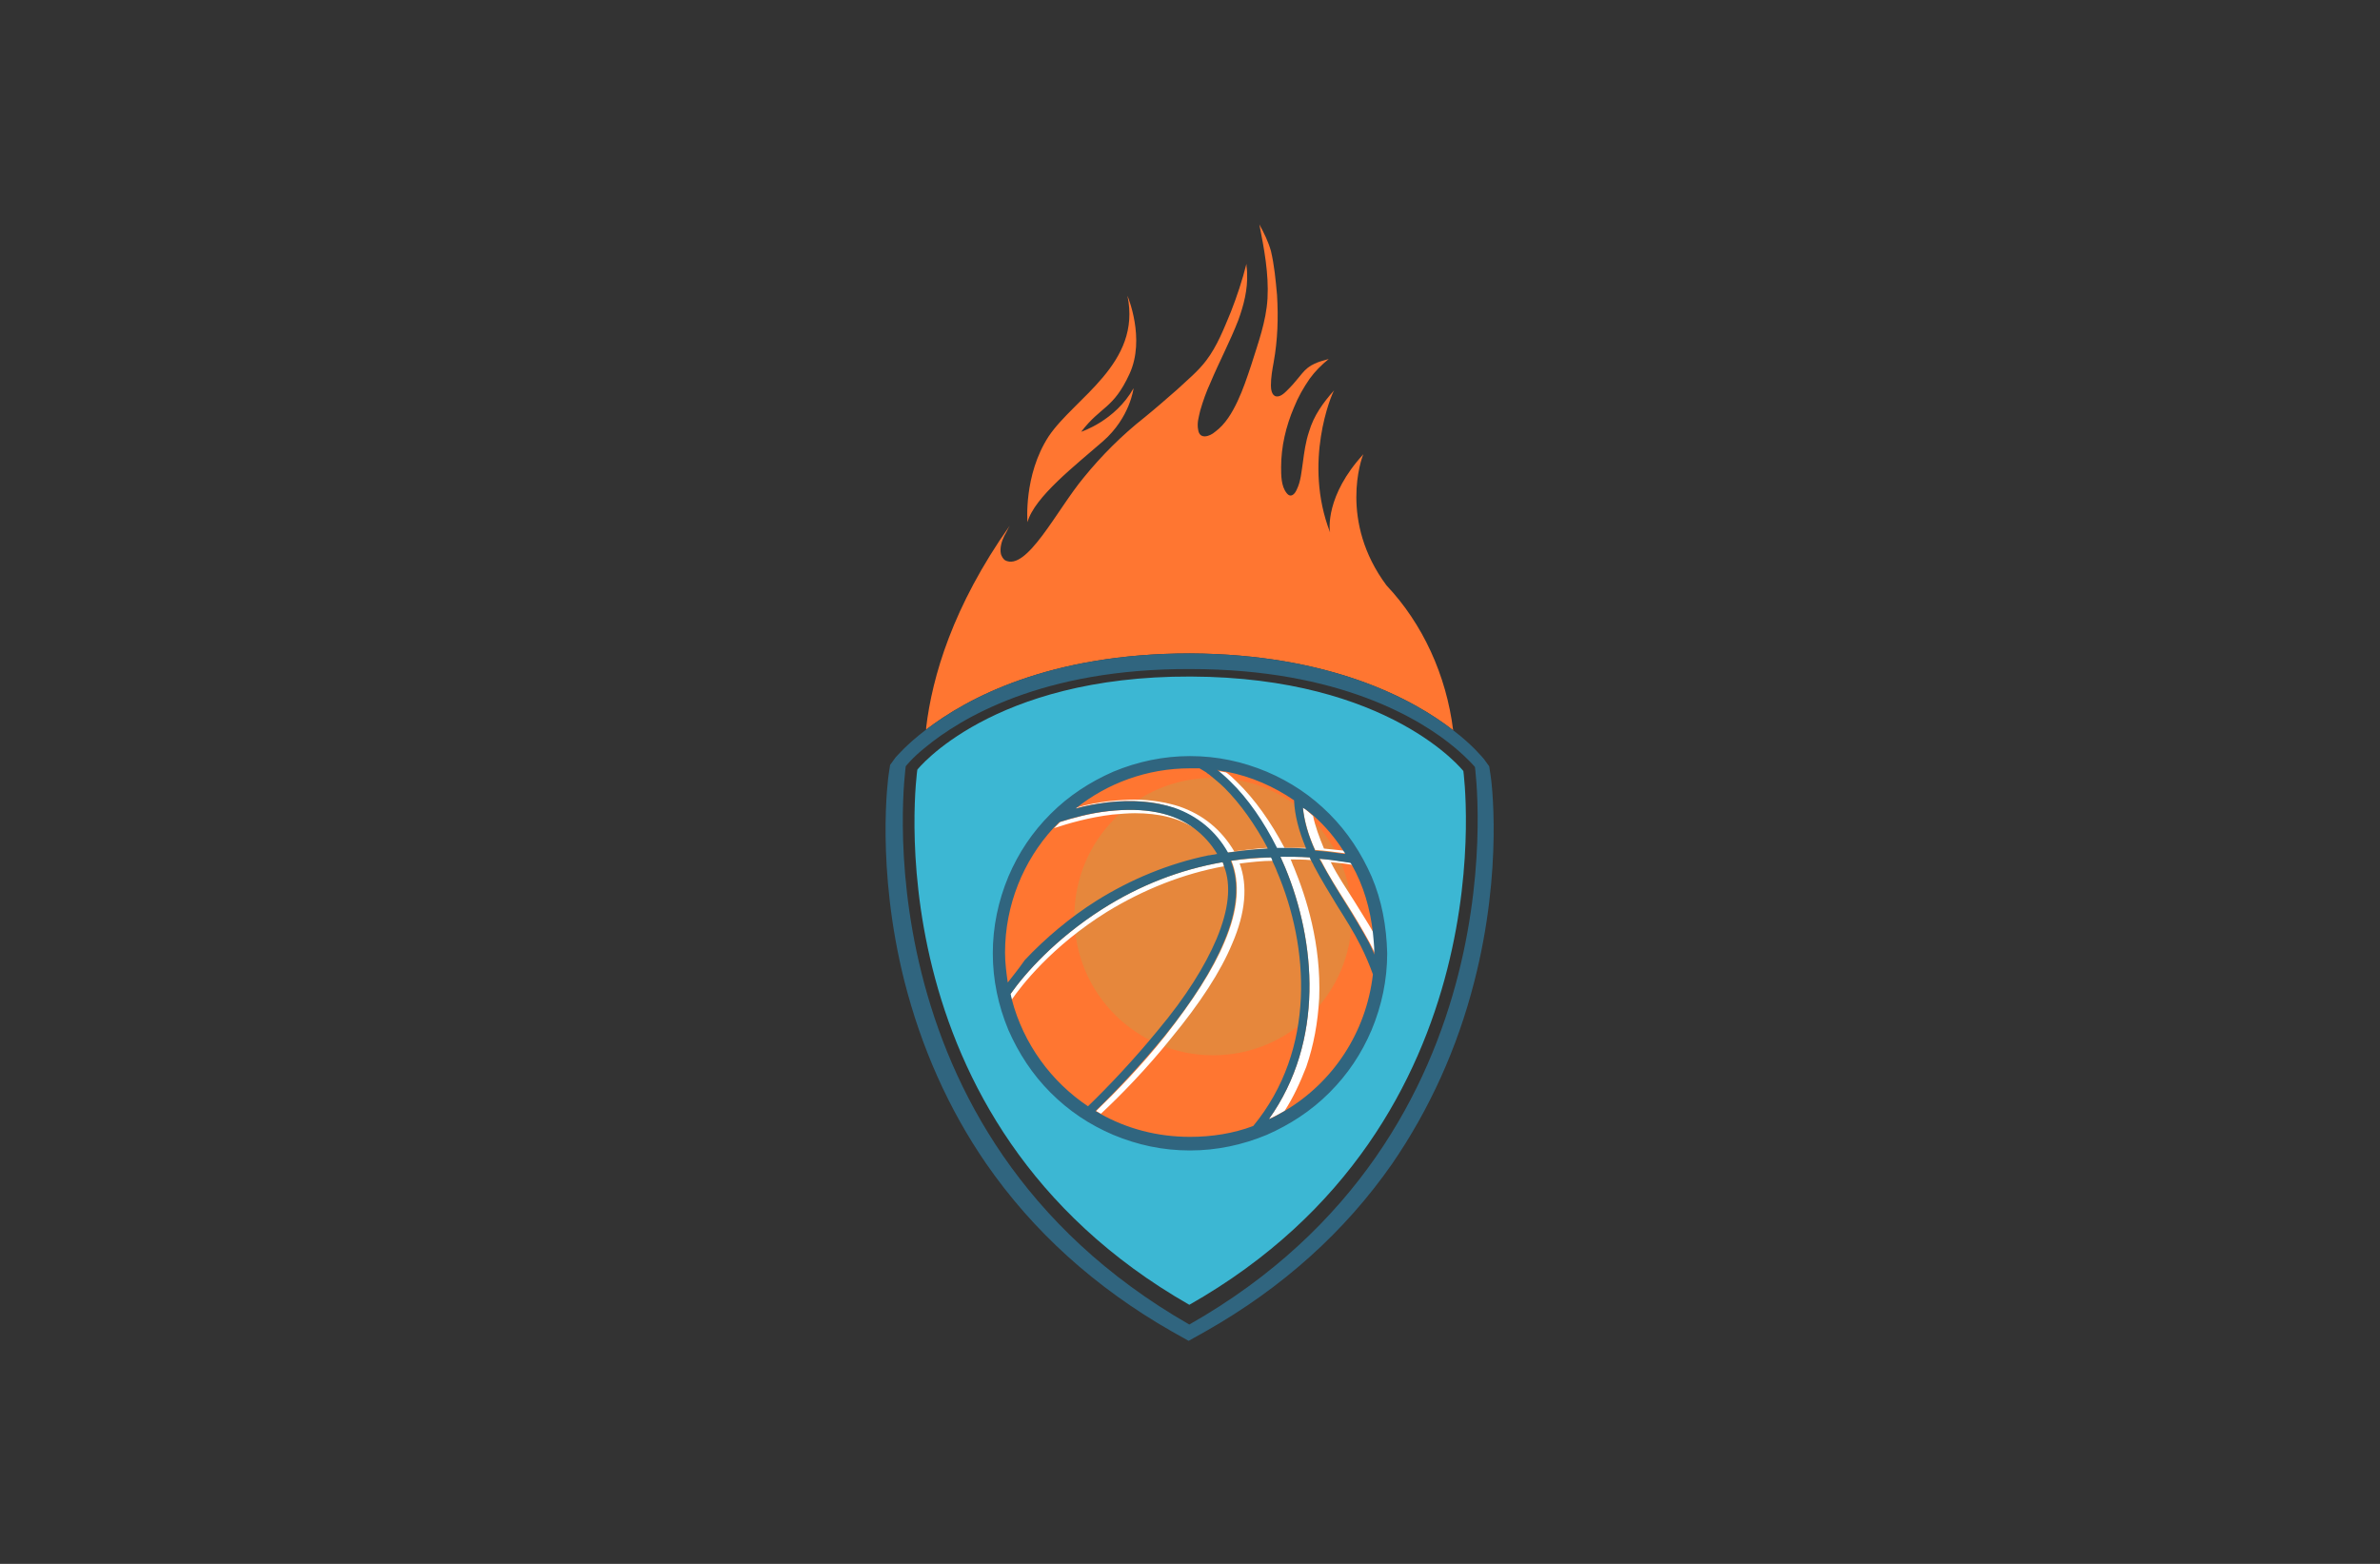 <?xml version="1.0" encoding="utf-8"?>
<!-- Generator: Adobe Illustrator 27.8.1, SVG Export Plug-In . SVG Version: 6.00 Build 0)  -->
<svg version="1.1" xmlns="http://www.w3.org/2000/svg" xmlns:xlink="http://www.w3.org/1999/xlink" x="0px" y="0px"
	 viewBox="0 0 350 230" style="enable-background:new 0 0 350 230;" xml:space="preserve">
<rect x="0" y="0" width="350" height="230" fill="#333333" stroke="none"/>
<style type="text/css">
	.st0{fill:#FF9D00;}
	.st1{fill:url(#SVGID_1_);}
	.st2{opacity:0.22;fill:url(#SVGID_00000134226164693927610150000009121518238466460838_);}
	.st3{fill:#FFC200;}
	.st4{fill:#778718;}
	.st5{fill:#E0B017;}
	.st6{fill:#664407;}
	.st7{fill:#9E690A;}
	.st8{fill:#7F1105;}
	.st9{fill:#191933;}
	.st10{fill:#FCEBD4;}
	.st11{fill:#E3DFD6;}
	.st12{fill:#FFB000;}
	.st13{fill:#AA210E;}
	.st14{fill:#FFF0A6;}
	.st15{fill:#FFDA00;}
	.st16{fill:#F4F4F4;}
	.st17{fill:#DC5C28;}
	.st18{fill:#FF8440;}
	.st19{fill:#C45224;}
	.st20{fill:#2C4369;}
	.st21{fill:#2A72DB;}
	.st22{fill:#C65500;}
	.st23{fill:#C15746;}
	.st24{fill:#FF8C00;}
	.st25{fill:#FFEA2C;}
	.st26{fill:#F7FF57;}
	.st27{fill:#FFFFFF;}
	.st28{fill:#D64949;}
	.st29{fill:#353535;}
	.st30{fill:#FFC783;}
	.st31{fill:#3F7F91;}
	.st32{fill:#25BDE5;}
	.st33{fill:#8CDD00;}
	.st34{fill:#D1FF88;}
	.st35{fill:#333333;}
	.st36{fill:#FF9000;}
	.st37{fill:#A1A813;}
	.st38{fill:#B3C40E;}
	.st39{fill:#CACE72;}
	.st40{fill:url(#SVGID_00000102533983959506797230000012979769235505182850_);}
	.st41{fill:#93E800;}
	.st42{fill:#3CB7D3;}
	.st43{fill:#FF7631;}
	.st44{fill:#E6873C;}
	.st45{fill:#30657F;}
	.st46{fill:#FF7A40;}
	.st47{fill:#FFAD4A;}
	.st48{fill:#BC8E3B;}
	.st49{fill:#E2E2E2;}
	.st50{fill:#F2B844;}
	.st51{fill:#AF3838;}
	.st52{fill:#17B5C1;}
	.st53{fill:#A88643;}
	.st54{fill-rule:evenodd;clip-rule:evenodd;fill:#DD7928;}
	.st55{fill:#E6E7E8;stroke:#CFCFCF;stroke-width:0.106;}
	.st56{fill-rule:evenodd;clip-rule:evenodd;fill:#204F7A;}
	.st57{fill-rule:evenodd;clip-rule:evenodd;fill:#50A4FF;}
	.st58{fill:#002649;}
</style>
<g id="Layer_1">
</g>
<g id="Layer_12">
</g>
<g id="Layer_13">
</g>
<g id="Layer_14">
</g>
<g id="Layer_15">
</g>
<g id="Layer_11">
</g>
<g id="Layer_8">
</g>
<g id="Layer_10">
</g>
<g id="Layer_9">
</g>
<g id="Layer_2">
</g>
<g id="Layer_3">
	<path class="st42" d="M174.9,191.9c-47.4-27.1-40-78.7-40-78.7s10.9-13.8,40.2-13.7c29.3,0.1,40.1,13.9,40.1,13.9
		S222.3,165,174.9,191.9z"/>
	<path class="st43" d="M213.7,107.4c-5.9-4.6-18.1-11.2-38.7-11.3c-20.7,0-32.8,6.6-38.8,11.2c0-0.1,0-0.2,0-0.3
		c0.9-7.5,3.9-17.8,12.3-29.7c-0.3,0.5-0.5,1-0.8,1.5c-0.4,0.8-0.7,1.8-0.5,2.7c0.1,0.3,0.3,0.7,0.6,0.9c3.2,1.7,7.6-7.4,11.6-12.2
		c2.6-3.2,5.6-6.2,8.9-8.8c1.6-1.3,3.2-2.7,4.8-4.1c1.5-1.4,3.1-2.7,4.3-4.3c1.6-2.1,2.6-4.7,3.6-7.1c0.9-2.3,1.7-4.7,2.3-7.1
		c0,0.5,0.1,0.9,0.1,1.4c0.1,2.4-0.5,4.7-1.3,6.9c-1.2,3.1-2.8,6.1-4.1,9.2c-0.6,1.3-1.1,2.7-1.5,4.1c-0.2,0.9-0.5,1.8-0.3,2.8
		c0.2,1.5,1.7,1,2.5,0.3c1.5-1.1,2.5-2.8,3.3-4.5c0.8-1.7,1.4-3.5,2-5.3c1-3.2,2.2-6.4,2.4-9.8c0.2-3.7-0.5-7.3-1.2-10.9
		c0.7,1.3,1.3,2.5,1.7,3.9c0.5,2.1,0.7,4.3,0.9,6.5c0.2,3.3,0.1,6.6-0.5,9.9c-0.2,1.1-0.4,2.2-0.4,3.4c0,0.5,0.1,1.5,0.8,1.6
		c0.7,0.1,1.4-0.7,1.9-1.2c0.7-0.7,1.3-1.5,1.9-2.2c0.5-0.6,1.1-1.1,1.8-1.4c0.6-0.3,1.4-0.5,2.1-0.7c-1.1,0.9-2,1.8-2.8,2.9
		c-0.9,1.3-1.7,2.7-2.3,4.2c-1.2,2.8-1.9,5.8-1.9,8.8c0,1.2,0,2.8,0.8,3.8c0.6,0.8,1.2,0.2,1.5-0.5c0.6-1.2,0.7-2.7,0.9-4
		c0.2-1.5,0.4-3,0.9-4.5c0.7-2.4,2.1-4.3,3.7-6.1c-0.4,0.6-4.6,10.6-0.6,20.9c-0.1-0.4-0.7-5.4,4.9-11.5c-0.3,0.6-3.6,9.9,3.4,19.3
		h0C209.2,91.7,212.7,99.3,213.7,107.4z M162.2,64.9c4-3.5,4.5-7.8,4.5-7.8c-2.7,4.8-7.7,6.4-7.7,6.4c2.9-3.8,4.7-3.3,7.1-8.5
		c2.4-5.2-0.3-11.5-0.3-11.5c2.1,10-7.8,15-11.6,20.7c-3.7,5.7-3.1,12.6-3.1,12.6C152.1,73.1,158.2,68.4,162.2,64.9z M175,112.2
		c-15.4,0-27.9,12.5-27.9,27.9c0,15.4,12.5,27.9,27.9,27.9s27.9-12.5,27.9-27.9C202.9,124.7,190.4,112.2,175,112.2z"/>
	<path class="st44" d="M198.8,134.8c0,11.2-9.1,20.4-20.4,20.4s-20.4-9.1-20.4-20.4s9.1-20.4,20.4-20.4S198.8,123.6,198.8,134.8z"/>
	<path class="st27" d="M175.8,121.9c-2.4-1.6-5.4-2.3-8.9-2.3c-1,0-2.1,0.1-3.3,0.2c-3.4,0.4-6.5,1.3-8.6,2c0.3-0.3,0.6-0.6,0.9-0.9
		c1.9-0.6,4.4-1.3,7.1-1.6C168.4,118.7,172.6,119.5,175.8,121.9z M179.8,126.8c-6.3,1.1-12.2,3.4-17.7,6.9
		c-6.9,4.4-11.4,9.5-13.5,12.5c0.1,0.3,0.1,0.6,0.2,0.8c1.3-1.9,5.8-7.8,14-12.9c5.4-3.3,11.2-5.6,17.2-6.7
		C179.9,127.2,179.9,127,179.8,126.8z M186.3,124.7c-1.6,0.1-3.2,0.3-4.8,0.5c-1.9-3.2-4.6-5.4-8.1-6.6c-1.9-0.6-4.2-1-6.6-1
		c-1.1,0-2.3,0.1-3.5,0.2c-1.7,0.2-3.4,0.5-5.1,1c0,0-0.1,0.1-0.1,0.1c1.5-0.4,3.1-0.7,4.7-0.9c3.7-0.4,7-0.2,9.7,0.8
		c3.4,1.2,6.1,3.4,7.9,6.6c1.9-0.3,3.9-0.5,5.9-0.6C186.3,124.8,186.3,124.8,186.3,124.7z M187.2,126.6c-0.1-0.2-0.2-0.3-0.2-0.5
		c-2,0.1-4,0.2-5.9,0.5c1.3,3.2,1,7.2-1,11.9c-1.7,4.1-4.7,8.7-8.7,13.8c-3.5,4.4-7.3,8.3-10.2,11.1c0.2,0.1,0.5,0.3,0.7,0.4
		c2.9-2.7,6.8-6.7,10.4-11.2c4.2-5.1,7.2-9.7,8.9-13.8c2-4.6,2.3-8.6,1.1-11.8C183.9,126.8,185.6,126.6,187.2,126.6z M192,124.7
		c-0.7,0-1.5,0-2.2,0h-0.9c-2-3.8-4.4-7.2-7-9.7c-0.5-0.5-1-1-1.6-1.4c-0.5-0.1-1-0.2-1.4-0.2c0.6,0.5,1.3,1.1,1.9,1.7
		c2.6,2.5,5,5.9,6.9,9.8c1.4,0,2.9,0,4.3,0.1C192,124.8,192,124.7,192,124.7z M190.3,127.6c-0.2-0.4-0.3-0.8-0.5-1.2c1,0,2,0,3,0.1
		c-0.1-0.1-0.1-0.3-0.2-0.4c-1.4-0.1-2.9-0.1-4.3-0.1c0.2,0.5,0.5,1.1,0.7,1.6c4.5,10.8,5.8,25.5-2.4,37c0.8-0.4,1.6-0.8,2.3-1.2
		c1.3-2,2.3-4.2,3.2-6.5c1.1-3.2,1.7-6.5,1.9-10.1C194.3,138.8,192.1,132,190.3,127.6z M197.6,125.1c-1-0.1-1.9-0.2-2.9-0.3
		c-0.7-1.7-1.3-3.3-1.6-4.8v0c-0.5-0.4-1-0.9-1.5-1.3c0.2,2,0.8,4.1,1.8,6.3c1.5,0.1,2.9,0.3,4.4,0.5
		C197.8,125.4,197.7,125.3,197.6,125.1z M202,137.2c-0.9-1.6-1.9-3.1-2.8-4.6c-1.2-1.9-2.5-3.8-3.5-5.8c1.1,0.1,2.1,0.2,3.2,0.4
		c-0.1-0.1-0.1-0.2-0.2-0.3c-1.6-0.3-3.1-0.5-4.6-0.6c0.1,0.2,0.2,0.3,0.3,0.5c1,2,2.3,4,3.5,5.9c1.2,1.9,2.4,3.9,3.5,5.9
		c0.3,0.6,0.6,1.2,0.9,1.8c0-0.1,0-0.2,0-0.3C202.1,139.1,202.1,138.2,202,137.2z"/>
	<path class="st45" d="M219.2,114l-0.2-1.3l-0.8-1.1c-0.2-0.2-1.6-2-4.5-4.2c-5.9-4.6-18.1-11.2-38.7-11.3
		c-20.7,0-32.8,6.6-38.8,11.2c-2.9,2.2-4.3,3.9-4.5,4.1l-0.8,1.1l-0.2,1.3c-0.1,0.6-1.9,13.8,2.3,30.5c2.5,9.8,6.5,18.8,12,26.8
		c6.9,10,16.1,18.3,27.3,24.7l2.5,1.4l2.5-1.4c11.3-6.4,20.5-14.7,27.4-24.6c5.5-8,9.6-17,12.1-26.8
		C221.1,127.7,219.3,114.5,219.2,114z M174.9,194.8c-49.4-28.3-41.7-82.1-41.7-82.1s0.9-1.2,2.9-2.8c5.1-4.2,17.1-11.6,39-11.5
		c21.9,0,33.9,7.4,38.9,11.6c2,1.7,2.9,2.8,2.9,2.8S224.4,166.7,174.9,194.8z M201.7,128.9c-1.5-3.4-3.5-6.5-6.2-9.2
		c-2.7-2.7-5.7-4.7-9.2-6.2c-3.6-1.5-7.3-2.3-11.3-2.3c-3.9,0-7.7,0.8-11.3,2.3c-3.4,1.5-6.5,3.5-9.2,6.2c-2.7,2.7-4.7,5.7-6.2,9.2
		c-1.5,3.6-2.3,7.4-2.3,11.3c0,3.9,0.8,7.7,2.3,11.3c1.5,3.4,3.5,6.5,6.2,9.2c2.7,2.7,5.7,4.7,9.2,6.2c3.6,1.5,7.3,2.3,11.3,2.3
		c3.9,0,7.7-0.8,11.3-2.3c3.4-1.5,6.5-3.5,9.2-6.2c2.7-2.7,4.7-5.7,6.2-9.2c1.5-3.6,2.3-7.4,2.3-11.3
		C203.9,136.2,203.2,132.4,201.7,128.9z M193.2,120L193.2,120c1.7,1.5,3.2,3.3,4.4,5.2c0.1,0.1,0.2,0.2,0.2,0.4
		c-1.5-0.2-3-0.4-4.4-0.5c-1-2.2-1.6-4.3-1.8-6.3C192.2,119.1,192.7,119.6,193.2,120z M180.4,113.5c3.6,0.7,7,2.2,9.9,4.2
		c0.1,2.2,0.7,4.5,1.7,6.9c0,0.1,0.1,0.1,0.1,0.2c-1.5-0.1-2.9-0.1-4.3-0.1c-1.9-3.8-4.3-7.3-6.9-9.8c-0.6-0.6-1.3-1.2-1.9-1.7
		C179.4,113.4,179.9,113.4,180.4,113.5z M158.2,118.9c4.6-3.7,10.5-5.9,16.8-5.9c0.4,0,0.8,0,1.2,0h0.2c0.3,0.2,0.7,0.4,1,0.6
		c0.1,0.1,0.2,0.2,0.4,0.3c0.7,0.6,1.5,1.2,2.3,2c2.3,2.3,4.5,5.4,6.3,8.8c0,0,0,0.1,0.1,0.1c-2,0.1-3.9,0.3-5.9,0.6
		c-1.8-3.2-4.5-5.4-7.9-6.6c-2.8-0.9-6.1-1.2-9.7-0.8c-1.7,0.2-3.3,0.5-4.7,0.9C158.1,118.9,158.1,118.9,158.2,118.9z M148.2,144.5
		c-0.2-1.4-0.4-2.9-0.4-4.4c0-7,2.7-13.5,7.1-18.3c0,0,0,0,0,0c0.3-0.3,0.6-0.6,0.9-0.9c1.9-0.6,4.4-1.3,7.1-1.6
		c5.4-0.6,9.7,0.2,12.8,2.6c0,0,0,0,0,0c1.3,1,2.4,2.2,3.3,3.7c-0.2,0-0.4,0.1-0.6,0.1c-0.2,0-0.4,0.1-0.7,0.1
		c-5.8,1.2-11.4,3.5-16.5,6.7c-3.8,2.4-7.5,5.5-10.5,8.7C149.8,142.5,148.9,143.6,148.2,144.5z M148.8,147c-0.1-0.3-0.1-0.6-0.2-0.8
		c2.1-3,6.6-8.1,13.5-12.5c5.5-3.5,11.4-5.8,17.7-6.9c0.1,0.2,0.2,0.4,0.2,0.6c1.1,2.8,0.7,6.4-1.1,10.7c-1.7,4-4.5,8.5-8.6,13.4
		c-3.6,4.4-7.4,8.4-10.3,11.2C154.6,159.1,150.5,153.5,148.8,147z M184.3,165.6L184.3,165.6c-2.9,1.1-6.1,1.6-9.3,1.6
		c-4.8,0-9.3-1.2-13.2-3.4c-0.2-0.1-0.5-0.3-0.7-0.4c2.9-2.8,6.7-6.8,10.2-11.1c4.1-5.1,7-9.7,8.7-13.8c2-4.7,2.3-8.7,1-11.9
		c1.9-0.3,3.9-0.5,5.9-0.5c0.1,0.2,0.2,0.3,0.2,0.5c0.2,0.5,0.5,1,0.7,1.6C192.5,139.2,193.6,154.3,184.3,165.6z M188.9,163.4
		c-0.7,0.4-1.5,0.9-2.3,1.2c8.2-11.5,6.9-26.1,2.4-37c-0.2-0.5-0.5-1.1-0.7-1.6c1.4,0,2.8,0,4.3,0.1c0.1,0.1,0.1,0.3,0.2,0.4
		c0.1,0.3,0.3,0.5,0.4,0.8c1.1,2.1,2.3,4,3.5,6c1.2,1.9,2.4,3.8,3.4,5.8c0.7,1.4,1.3,2.8,1.8,4.2C200.9,151.9,196,159.2,188.9,163.4
		z M201.3,138.6c-1.1-2-2.3-4-3.5-5.9c-1.2-1.9-2.4-3.9-3.5-5.9c-0.1-0.2-0.2-0.3-0.3-0.5c1.5,0.1,3.1,0.4,4.6,0.6
		c0.1,0.1,0.1,0.2,0.2,0.3c1.7,3,2.7,6.4,3.1,10c0.1,1,0.2,1.9,0.2,2.9c0,0.1,0,0.2,0,0.3C201.9,139.8,201.6,139.2,201.3,138.6z"/>
</g>
<g id="Layer_4">
</g>
<g id="Layer_5">
</g>
<g id="Layer_6">
</g>
<g id="Layer_7">
</g>
</svg>
